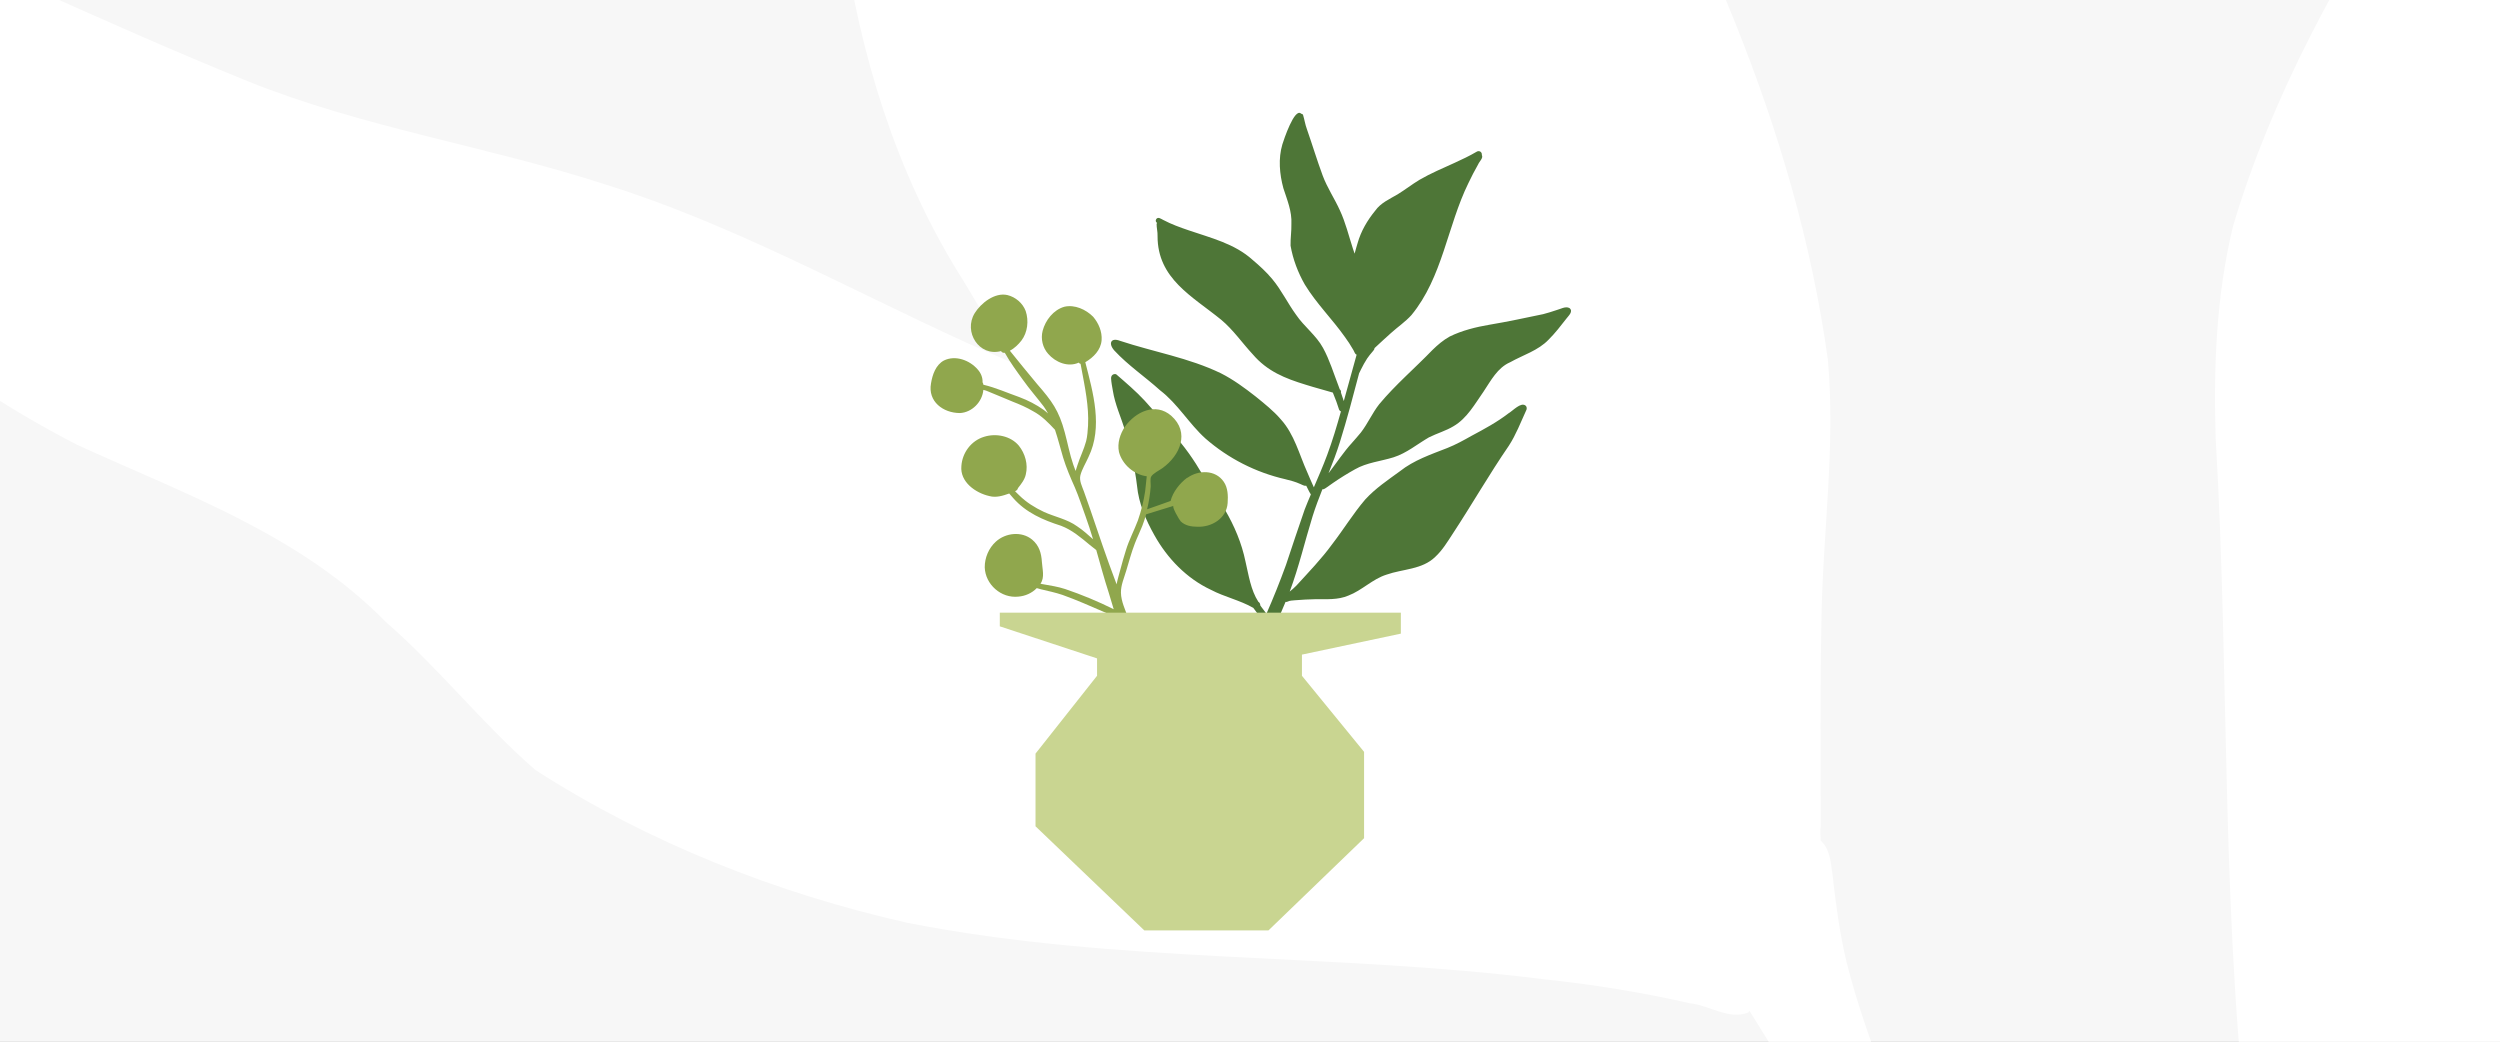<svg width="1440" height="600" viewBox="0 0 1440 600" fill="none" xmlns="http://www.w3.org/2000/svg">
<rect x="0" y="0" width="1440" height="600" fill="#333333" stroke="none"/>
<g clip-path="url(#clip0_173_1204)">
<rect width="1440" height="600" fill="#F7F7F7"/>
<rect width="1440" height="875" fill="#F7F7F7"/>
<path d="M2614.79 251.697C2682.33 212.136 2742.82 160.217 2792.14 99.277C2794.62 96.12 2797.44 91.941 2795.65 88.385C2793.86 84.828 2786.36 87.336 2788.66 90.635C2836.84 64.44 2854.97 5.641 2868.49 -47.44C2877.48 -82.317 2886.29 -117.109 2895.27 -151.986C2897.58 -161.003 2899.72 -170.784 2895.64 -178.913C2891.56 -187.042 2878.01 -190.188 2873.23 -182.261C2885.13 -235.162 2891.91 -289.307 2893.33 -343.504C2883.1 -336.648 2873.03 -329.877 2862.8 -323.021C2865.46 -349.622 2866.6 -376.298 2866.2 -403.05C2866.05 -420.801 2864.1 -440.409 2851.5 -452.734C2838.73 -464.973 2811.7 -461.753 2808.96 -444.24C2803.46 -482.428 2797.78 -520.53 2792.28 -558.718C2791.27 -566.271 2788.8 -575.429 2781.39 -577.423C2776.7 -578.669 2771.59 -576.515 2766.98 -577.591C2758.89 -579.666 2756.6 -589.76 2755.58 -598.162C2753.47 -620.233 2751.28 -642.473 2749 -664.457C2747.48 -678.972 2745.79 -694.25 2736.34 -705.405C2726.89 -716.56 2707.12 -719.754 2698.41 -708.15C2681.04 -724.014 2683.96 -751.38 2680.15 -774.715C2676.34 -798.049 2651.9 -823.298 2632.54 -809.507C2620.65 -853.177 2602.87 -895.369 2580.15 -934.642C2573.92 -926.196 2567.69 -917.75 2561.55 -909.559C2539.34 -954.612 2517.14 -999.664 2495.11 -1044.8C2493.09 -982.872 2438.83 -933.029 2431.95 -871.409C2429.97 -854.495 2427.56 -831.633 2410.68 -829.069C2406.76 -828.366 2402.76 -829.106 2398.83 -828.403C2387.15 -826.125 2382.11 -812.335 2379.29 -800.937C2371.16 -767.763 2362.94 -734.759 2354.98 -701.671C2351.64 -687.892 2344.64 -671.202 2330.57 -670.693C2321.11 -670.381 2310.98 -678.219 2302.87 -673.075C2298.44 -670.415 2296.9 -664.97 2295.62 -659.866C2282.27 -606.871 2273.43 -552.545 2269.37 -498.077C2258.13 -501.322 2246.71 -504.48 2235.46 -507.725C2226.88 -455.863 2229.05 -402.197 2241.61 -351.226C2232.07 -355.756 2222.53 -360.285 2213.16 -364.9C2223.06 -299.22 2241.75 -234.781 2268.89 -174.385C2258.06 -176.358 2247.07 -178.246 2236.33 -180.05C2261.58 -116.585 2293.49 -55.623 2331.28 1.311C2322.16 -5.344 2314.9 12.536 2317.79 23.391C2345.89 133.808 2453.56 201.789 2552.3 258.782C2563.33 394.358 2562.77 531.956 2559.91 667.955C2504.93 582.331 2566.76 456.935 2511.79 371.31C2509.99 377.521 2508.11 383.563 2506.14 389.86C2490.93 348.503 2471.27 308.532 2447.87 271.301C2439.77 277.295 2435.5 287.937 2437.45 297.778L2329.31 185.039C2330.49 196.753 2331.5 208.553 2332.77 220.436C2289.83 193.684 2246.98 166.677 2204.05 139.926C2203.96 148.25 2203.61 156.491 2203.51 164.815C2170.98 137.916 2130.51 120.747 2088.32 115.904C2094.19 125.891 2099.98 136.134 2105.85 146.121C2063.34 118.517 2011.79 104.813 1960.98 107.921C1963.28 118.014 1965.65 128.277 1968.11 138.285C1949.55 122.598 1928.43 106.078 1904.05 106.904C1879.67 107.73 1856.54 137.001 1871.01 156.449C1843.24 139.035 1812.65 125.799 1780.87 117.836C1781.28 128.875 1781.87 139.828 1782.28 150.867C1765.93 142.132 1747.52 137.401 1728.94 137.003C1737.96 149.859 1714.94 161.039 1699.25 160.454C1677.52 159.735 1655.7 159.271 1633.96 158.552C1665.97 198.45 1701.65 235.437 1740.32 269.009C1733.5 267.776 1726.25 269.094 1720.11 272.613C1738.07 304.526 1761.31 333.349 1788.64 357.562C1776.63 354.067 1763.67 354.229 1751.74 358.123C1771.39 392.574 1798.13 422.82 1829.98 446.665C1817.88 448.522 1806.03 450.462 1793.92 452.318C1821.33 490.289 1856.25 522.779 1896.11 547.681C1886.14 549.1 1876.25 550.264 1866.27 551.682C1899.81 597.176 1950.75 629.231 2006.32 640.278C1994.89 644.764 1983.38 649.504 1971.95 653.989C2013.27 675.4 2058.69 688.377 2105.23 692.09C2097.38 699.866 2089.7 707.556 2081.93 715.502C2139.53 742.505 2205.66 750.771 2268.41 738.673C2257.41 742.307 2254.41 758.038 2260.8 767.767C2267.01 777.582 2278.85 782.013 2290.19 784.153C2324.02 790.66 2360.51 781.183 2387.3 759.193L2376.71 781.085C2411.82 789.283 2445.08 764.452 2475.45 744.905C2505.81 725.357 2549.13 710.743 2575.18 735.387C2613.01 928.133 2635.83 1121.65 2661.9 1316.5C2629.83 1251.38 2597.58 1186.34 2565.51 1121.22C2560.99 1127.53 2556.38 1133.68 2552.03 1139.9C2529.56 1103.26 2503.09 1069.28 2473.45 1038.37C2471.74 1047.72 2469.94 1056.91 2468.23 1066.26C2440.21 1040.69 2407.75 1019.91 2372.74 1005.08C2375.28 1013.56 2377.83 1022.04 2380.64 1030.6C2349.63 1012.7 2309.91 1010.22 2276.91 1024.51C2287.22 1025.05 2297.19 1030.85 2302.72 1039.73C2265.73 1038 2228.39 1045.36 2194.71 1060.85C2204.5 1065.04 2214.39 1068.97 2224.19 1073.16C2189.14 1081.27 2155.72 1095.99 2125.86 1116.13C2134.38 1121.18 2142.73 1126.31 2151.33 1131.52C2112.88 1139.23 2075.54 1153.38 2041.42 1172.7C2048.66 1177.75 2055.9 1182.8 2063.14 1187.86C2025.97 1193.85 1989.74 1205.96 1956.31 1223.66C1958.94 1232.73 1964.64 1240.68 1972.14 1246.24C1941.71 1245.24 1910.85 1251.88 1883.39 1265.29C1919.67 1293.7 1962.35 1314 2007.35 1324.43L1978.86 1339.63C2004.5 1356.63 2032.53 1369.89 2062.1 1378.54C2054.26 1384.19 2046.58 1389.76 2038.82 1395.58C2071.7 1415.94 2108.68 1429.99 2146.94 1436.38L2120.41 1456.76C2173.07 1476.91 2232.14 1480.89 2287.3 1467.73C2274.59 1477.32 2285.9 1499.84 2301.58 1502.13C2317.27 1504.41 2332.02 1494.64 2345.07 1485.3C2358.12 1475.97 2372.96 1466.37 2388.64 1469.08C2382.67 1479.3 2381.97 1492.39 2386.91 1503.06C2431.67 1492.6 2473.63 1470.18 2507.58 1439.06C2507.66 1449 2507.9 1458.85 2508.06 1468.95C2562.98 1442.55 2607.69 1394.97 2630.17 1338.44C2634.1 1328.39 2647.64 1335.36 2655.56 1342.62C2663.48 1349.87 2665.6 1361.33 2667.47 1371.85C2683.73 1470.62 2699.49 1569.64 2710.99 1669.12C2718.59 1735.74 2735.07 1793.66 2735 1862.88C2734.85 1933.63 2730 2004.41 2725.5 2075.02C2717.19 2201.88 2714.68 2329.21 2717.8 2456.26C2718.12 2470.52 2719.39 2486.65 2730.63 2495.42C2750.39 2510.93 2778.88 2488.93 2788.88 2465.85C2802.63 2433.66 2802.32 2397.74 2802.02 2363.09C2800.59 2251.32 2813.49 2143.8 2804.73 2032.76C2800.69 1982.16 2750.14 1814.72 2833 1803.52C2861.64 1799.69 2889.67 1816.76 2907.38 1839.25C2925.17 1861.91 2934.94 1889.45 2945.91 1915.97C2957.05 1942.4 2970.49 1969.16 2993.24 1986.78C2994.7 1974.37 2995.99 1962.05 2997.45 1949.64C3020.42 1994.51 3054.13 2033.98 3094.76 2063.8C3091.97 2045.47 3088.92 2027.06 3086.12 2008.73C3109.01 2047.92 3148.19 2077.41 3192.34 2088.69C3195.08 2075 3197.99 2061.23 3200.73 2047.53C3232.75 2074.27 3266.82 2098.27 3302.69 2119.46C3309.69 2103.62 3313.89 2086.44 3314.76 2069.02C3351.98 2091.22 3387.59 2115.72 3421.4 2142.61C3428.57 2134.33 3432.67 2123.35 3432.6 2112.56C3467.26 2135.63 3497.75 2165.26 3521.5 2199.34C3527.86 2144.35 3520.42 2087.83 3500.35 2036.39C3515.94 2039.78 3531.45 2043 3547.22 2046.3C3528.42 2003.78 3501.19 1964.87 3467.72 1932.71C3482.56 1927.36 3497.48 1922.17 3512.32 1916.82C3488.12 1900.15 3464.02 1883.64 3439.83 1866.97C3429.61 1859.81 3418.53 1851.81 3415.99 1839.51C3413.53 1827.38 3426.24 1812.69 3437.32 1818.57C3403.42 1789.39 3359.54 1771.82 3314.62 1769.62C3322.9 1757.6 3331.18 1745.57 3339.46 1733.54C3305.37 1730.78 3271.11 1731.07 3237.09 1734.84C3243.84 1721.04 3254.25 1709.43 3265.17 1698.83C3236.63 1688.81 3157.89 1664.82 3133.65 1698.68C3143.29 1685.12 3152.94 1671.56 3162.59 1658C3116.91 1647.91 3044.5 1688.43 3005.78 1710.07C3011.34 1695.6 3016.89 1681.12 3022.28 1666.74C2972.65 1682.41 2947.05 1718.66 2907.04 1747.1C2871.13 1772.63 2823.98 1786.84 2780.59 1790.67C2774.45 1791.21 2755.81 1678.36 2754.12 1670.3C2733.42 1566.55 2707.35 1463.17 2702.17 1357.54C2700.83 1332.75 2706.8 1328.04 2726.25 1312.3C2744.51 1297.58 2771.27 1304.47 2793.51 1312.15C2875.99 1340.61 2958.47 1369.08 3040.87 1397.38C3027.07 1383.53 3018.14 1364.9 3016.11 1345.55C3063.29 1389.69 3129.07 1413.41 3193.86 1409.63C3176.74 1396.82 3166.44 1375.48 3166.98 1353.99C3221.5 1386.36 3288.99 1396.48 3350.98 1381.59C3333.69 1367.17 3320.41 1347.97 3313.36 1326.69C3374.11 1345.52 3441.28 1343.51 3501.14 1321.4C3488.71 1308.57 3476.19 1295.56 3463.67 1282.56C3501.44 1278.59 3538.95 1271.57 3575.52 1261.84C3594.96 1256.71 3618.93 1240.18 3609.57 1222.82C3603.45 1211.48 3584.36 1204.97 3588.63 1192.62C3590.52 1187.01 3596.91 1184.42 3602.45 1182.69C3623.77 1176.62 3647.38 1175.54 3665.72 1163.11C3684.23 1150.6 3692.01 1119.3 3673.1 1107.61C3680.87 1094.56 3701.75 1096.14 3711.4 1084.27C3715.32 1079.32 3716.69 1073.12 3718.57 1067.07C3731.57 1028.27 3772.08 1006.36 3809.09 988.56C3771.17 971.8 3730.01 962.195 3688.42 960.661C3701.99 948.094 3715.72 935.441 3729.29 922.874L3623.69 908.815C3618.66 908.165 3612.7 906.927 3610.49 902.099C3608.95 899.05 3609.72 895.478 3609.98 892.164C3610.51 874.07 3592.2 860.166 3574.13 858.66C3556.06 857.155 3538.58 864.904 3522.12 872.563C3523.6 848.687 3497.1 830.84 3472.98 832.173C3448.86 833.507 3427.88 847.903 3408.17 861.866C3404.35 850.847 3405.3 838.27 3411.02 827.959C3356.29 837.715 3302.4 852.988 3250.56 873.174C3253.72 859.905 3256.8 846.892 3259.97 833.623C3224.33 850.739 3191.15 873.191 3162.05 899.95C3161.98 887.041 3161.74 874.217 3161.67 861.307C3127.72 884.784 3093.86 908.429 3059.91 931.905L3061.22 898.773C3008.51 929.156 2963.21 972.575 2930.68 1023.99C2930.52 1014.73 2930.36 1005.47 2930.37 996.129C2895.55 1033.63 2866.28 1076.18 2843.56 1122.02C2846.13 1110.53 2848.69 1099.05 2851.26 1087.57C2809.79 1136.06 2815.93 1215.95 2766.63 1256.51C2745.9 1273.53 2718.1 1280.75 2699.25 1299.8C2669.51 1116.78 2639.68 933.579 2609.95 750.552C2606.81 731.121 2627.62 722.757 2647.39 723.402C2667.17 724.048 2683.78 737.114 2700.39 748.055C2741.27 774.989 2789.08 791.859 2838.08 796.236C2828.72 784.826 2823.36 770.334 2823.04 755.642C2875.17 784.122 2932.95 802.121 2992.09 808.391C2976.85 794.214 2966.64 774.74 2963.42 754.29C3024.77 778.978 3092.27 788.679 3158.33 782.337C3148.03 768.215 3137.65 754.348 3127.35 740.225C3182.15 747.625 3237.98 748.989 3293.13 744.326C3281.13 730.639 3269.29 716.865 3257.29 703.178C3325.99 701.661 3394.62 684.687 3456.02 653.741L3415.65 624.851C3464.5 614.875 3510.98 593.362 3549.96 562.041C3536.77 543.86 3498.07 541.713 3503.8 519.936C3506.28 510.408 3517.2 506.181 3526.32 502.643C3563.16 488.323 3595.49 462.478 3617.51 429.731C3602.18 417.083 3591.29 399.227 3586.88 379.803C3613.57 370.81 3646.66 347.763 3634.16 322.867C3631.18 316.939 3625.73 311.621 3626.67 304.991C3627.44 299.296 3632.82 295.526 3637.6 292.27C3669.5 270.675 3696.03 241.382 3714.39 207.723C3670.08 198.646 3623.88 199.008 3579.63 208.787C3587.91 198.885 3592.52 185.946 3592.03 173.039C3566.62 177.778 3540.96 182.434 3515.55 187.173C3509.5 188.314 3502.42 189.121 3498.08 184.73C3490.93 177.723 3498.1 165.195 3494.36 156.044C3489.6 144.012 3472.12 146.24 3459.84 150.306C3438.87 157.482 3418.06 164.571 3397.09 171.747C3398.46 161.291 3399.92 150.581 3401.3 140.126C3361.74 146.054 3323.62 161.656 3291.13 185.039C3293.52 171.944 3296.01 158.594 3298.41 145.5C3259.53 153.632 3222.86 171.689 3193 197.773C3192.59 185.46 3195.07 172.96 3200.63 161.885C3168.4 167.515 3138.21 184.003 3116.19 208.257C3116.8 197.976 3117.41 187.696 3118.1 177.584C3075.64 191.769 3036.4 216.211 3004.67 247.912C3009.1 246.102 3007.15 238.809 3002.72 237.222C2998.28 235.635 2993.42 237.873 2989.33 239.936C2949.85 260.472 2913 286.259 2880.15 316.184C2882.38 306.573 2878.55 295.979 2870.89 290.079C2850.06 317.978 2834.26 349.499 2824.34 382.938C2818.73 367.089 2815.68 350.375 2815.35 333.56C2792.12 379.65 2770.77 426.492 2751.29 474.088C2757.26 463.01 2738.52 452.506 2728.03 459.704C2717.71 466.815 2715.65 481.012 2714.62 493.418C2711.25 531.829 2708.06 570.155 2704.7 608.566C2701.05 594.064 2687.93 582.421 2673.02 580.812C2685.35 605.369 2683.11 636.639 2667.32 659.242C2651.53 681.844 2622.62 694.928 2595.17 691.781C2591.37 573.149 2587.74 454.431 2583.93 335.799C2582.61 296.567 2582.38 271.427 2616.4 251.518L2614.79 251.697Z" fill="#F7F7F7"/>
<path d="M1389.23 1144.68C1377.37 1074.3 1359.32 1005.1 1353.2 933.732C1350.11 908.985 1348.55 884.077 1344.58 859.186C1334.05 797.1 1307.67 738.685 1297.48 676.173C1278.79 535.822 1284.55 393.564 1276.22 252.296C1274.96 211.35 1276.56 170.185 1286.24 130.213C1308.47 55.44 1346.97 -14.303 1389.36 -79.607C1444.92 -164.627 1496.53 -252.44 1548.66 -339.683C1561.07 -362.287 1571.65 -385.952 1582.33 -409.394C1593.33 -429.744 1599.67 -462.809 1623.05 -471.244C1652.65 -476.029 1651.35 -439.58 1655.16 -419.202C1663.51 -368.525 1672.4 -317.827 1674.35 -266.409C1679.95 -181.867 1640.78 -103.465 1621.61 -22.526C1595.81 50.9 1624.04 126.537 1641.43 198.456C1659.4 281.17 1688.87 367.3 1670.19 452.327C1660.23 502.401 1636.49 548.202 1622.63 596.806C1606.15 670.594 1603.01 748.309 1570.56 817.738C1538.26 886.293 1490.54 947.541 1473.56 1022.63C1462.43 1068.92 1453.37 1115.62 1446.7 1162.86C1444.17 1179.91 1442.41 1196.88 1439.88 1213.93C1438.85 1220.6 1437.48 1227.69 1432.25 1232.22C1455.52 1280.18 1479.24 1327.93 1506.09 1374.27C1579.97 1500.94 1663.06 1622.36 1729.42 1753.24C1730.31 1736.13 1731.52 1719.13 1730.09 1702.26C1721.19 1600.88 1715.51 1498.85 1695.46 1399.01C1678.02 1297.19 1649.21 1197.01 1636.85 1094.51C1629.46 1010.78 1642.59 927.183 1652.07 844.437C1659.47 744.57 1700.35 653.261 1736.09 561.313C1754.29 513.977 1766.42 464.537 1778.01 415.075C1798.52 336.496 1818.61 257.572 1825.73 176.163C1831.66 150.558 1825.28 83.357 1857.97 78.252C1869.01 76.483 1878.13 84.754 1881.14 94.985C1909.26 162.044 1942.06 227.525 1960.17 298.041C2003.5 487.615 2062.37 672.846 2109.59 861.471C2122.8 913.987 2138.73 967.158 2138.68 1021.91C2141.73 1124.05 2065.08 1201.1 2027.05 1289.77C1991.77 1364.26 1998.95 1450.51 1968.43 1526.61C1947.35 1586.04 1900.66 1629.3 1859.49 1674.64C1833.87 1703.77 1808.89 1733.69 1785.08 1764.42C1777.08 1775.33 1766.91 1785.59 1763.21 1798.86C1762.27 1803.33 1759.5 1806.74 1756.11 1809.36C1782.91 1868.12 1809.71 1926.88 1835.39 1986.15C1883.77 2111.17 1937.11 2235.28 1963.59 2367.24C1970.39 2395.43 1984.96 2433.05 1953.82 2451.74C1937.32 2461.1 1914.66 2456.81 1903.62 2441.32C1895.26 2430.55 1896.02 2416.73 1891.56 2404.46C1879.43 2357.92 1873.39 2309.97 1860.37 2263.84C1827.9 2164.51 1790.44 2066.64 1749.18 1970.48C1744.67 1970.64 1740.29 1970.47 1736.1 1970.74C1710.33 1970.29 1684.04 1968.72 1658.62 1964.87C1575.93 1991.01 1504.44 2042.53 1423.07 2071.58C1284.62 2128.64 1129.25 2132.71 984.366 2098.59C888.418 2076.28 793.222 2043.11 713.891 1983.08C628.372 1921.26 535.035 1871.34 441.065 1823.6C370.674 1790.52 295.737 1767.04 230.359 1723.6C211.404 1711.43 191.879 1699.79 174.329 1685.36C170.499 1682.24 167.259 1678.05 165.584 1673.15C162.781 1663.36 167.737 1651.68 177.527 1648.33C248.649 1640.1 320.462 1631.02 392.38 1630.52C471.891 1629.55 551.039 1637.9 630.565 1639.35C728.225 1637.43 824.291 1651.07 919.431 1671.59C995.236 1686.85 1072.31 1694.8 1147.73 1711.59C1249.4 1733.46 1348.15 1768.53 1437.72 1822.04C1505.83 1860.2 1574.77 1907.96 1652.31 1921.09C1659.86 1918.74 1668.57 1920.73 1674.16 1926.56C1679.37 1927.97 1685.52 1927.88 1690.98 1928.64C1704.56 1929.5 1718.42 1931.58 1732.42 1932.78C1693.1 1843.3 1650.76 1754.91 1605.73 1668.28C1553.14 1572.68 1499.43 1477.58 1448.08 1381.14C1434.76 1354.02 1422.1 1326.59 1409.67 1299.06C1391 1296.47 1368.94 1288.13 1357.94 1285.83C1355.77 1285.2 1356.76 1285.02 1355.03 1287.15C1348.64 1296.25 1336.28 1298.07 1326.97 1303.1C1299.63 1314.68 1274.53 1330.63 1249.95 1347.16C1110.32 1443.31 948.582 1503.64 780.331 1522.7C656.589 1534.82 532.134 1506.01 408.778 1527.93C296.284 1538.72 184.915 1565.72 71.607 1566.37C18.183 1565.5 3.738 1530.52 53.761 1505.97C226.444 1409.68 384.932 1286.12 569.567 1212.72C642.756 1185.22 719.859 1169.97 796.978 1157.14C860.124 1147.95 923.435 1137.33 987.452 1139.6C1099.4 1140.11 1200.19 1195.81 1304.24 1230.09C1333.36 1240.35 1362.49 1250.61 1391.77 1259.99C1364.99 1200.68 1338.88 1141.07 1309.19 1083.08C1270.55 1007.03 1226.85 934.092 1182.03 861.656C1175.55 864.592 1168.22 863.867 1162.22 860.116C1149.83 854.136 1137.19 848.807 1124.56 843.478C1107.46 837.206 1090.7 830.507 1073.73 823.91C1028.77 850.745 984.731 879.594 939.151 905.636C833.884 967.613 737.458 1013.99 612.265 1009.78C525.082 1010.46 437.762 997.713 350.7 1009.39C144.592 1039.41 -59.885 1117.75 -235.801 955.891C-252.069 939.536 -273.504 929.027 -289.915 913.547C-290.947 911.857 -290.659 910.11 -291.143 908.442C-299.976 909.747 -308.132 907.78 -310.87 896.35C-313.171 879.33 -293.092 876.703 -281.045 871.785C-232.295 854.553 -186.353 830.504 -141.039 805.662C-25.418 742.768 88.198 666.494 222.497 653.91C273.358 647.314 324.803 642.609 376.295 645.163C456.508 648.724 534.163 672.854 613.513 681.659C692.857 693.432 774.206 676.259 852.703 695.694C927.508 714.107 997.106 747.818 1068.68 775.78C1074.63 778.21 1080.57 780.64 1086.51 783.07C1093.25 781.903 1100.42 784.051 1104.02 790.238C1119.57 796.67 1135.11 803.651 1150.2 810.834C1126.74 773.202 1103.07 735.67 1079.84 697.937C1055.76 659.51 1031.8 620.758 1007.72 582.332C1007.27 582.534 1007.25 583.083 1007.03 583.184C995.875 587.698 984.687 579.017 973.424 577.919C945.79 571.567 917.645 567.063 889.659 564.105C767.756 548.697 643.679 555.302 522.869 531.582C447.675 514.693 373.298 485.303 308.404 443.529C277.826 416.943 252.84 384.858 222.262 358.272C172.852 307.866 106.683 284.732 44.24 256.136C-28.497 218.455 -97.146 165.981 -139.715 94.952C-152.056 73.583 -246.884 -95.897 -194.753 -98.485C-191.459 -101.326 -187.335 -102.924 -182.771 -101.757C-158.191 -90.246 -135.001 -74.062 -109.384 -63.83C-24.953 -27.673 57.686 12.263 142.73 46.795C209.52 73.691 281.336 84.292 349.516 106.514C421.633 129.11 488.14 166.109 556.627 197.358C566.017 201.462 575.082 205.443 584.148 209.424C570.264 188.215 557.946 166.297 552.562 157.952C515.796 98.583 495.365 31.274 485.532 -37.601C474.186 -90.154 492.311 -141.231 503.29 -192.035C512.742 -240.261 516.511 -289.148 526.51 -337.352C542.238 -408.641 567.421 -477.473 589.986 -546.736C604.076 -590.054 617.842 -633.494 627.367 -677.979C628.747 -688.04 637.064 -695.852 647.354 -695.121C654.01 -694.093 658.186 -691.402 660.899 -687.778C679.606 -683.312 677.882 -653.146 685.281 -637.356C697.204 -599.623 711.015 -562.475 725.721 -525.733C822.831 -276.678 1015.31 -63.82 1052.84 207.104C1057.45 257.855 1049.66 308.564 1049.12 359.225C1048.37 398.115 1048.72 437.048 1048.75 475.857C1048.32 478.479 1048.53 481.346 1048.75 484.213C1054.26 489.265 1054.51 496.97 1055.55 504.047C1057.43 520.721 1059.63 537.518 1063.6 554.053C1069.3 576.812 1077.11 598.885 1085.37 620.754C1087.53 627.325 1091.84 635.078 1093.95 642.746C1166 754.61 1237.69 866.901 1304.46 981.967C1335.33 1034.84 1362.18 1089.54 1388.68 1144.66L1389.23 1144.68Z" fill="white"/>
<path d="M765.334 272.459C769.842 266.647 773.829 260.448 778.811 255.003C780.47 253.04 782.248 251.184 783.858 249.145C787.829 244.013 790.422 237.934 794.449 232.798C803.782 221.584 814.958 212.092 825.08 201.6C828.094 198.647 831.324 195.895 835.024 193.84C842.232 190.308 850.189 188.362 858.081 187.021C868.38 185.303 878.617 183.09 888.847 180.957C891.421 180.321 893.948 179.472 896.466 178.647C898.772 178.061 901.716 176.234 903.979 177.42C906.398 179.332 903.546 181.777 902.268 183.489C899.009 187.659 895.787 191.872 892.027 195.609C886.012 201.934 877.353 204.434 869.89 208.628C862.536 211.795 858.767 219.217 854.528 225.556C849.511 232.693 845.033 240.94 837.295 245.457C832.81 248.196 827.692 249.592 823.048 251.932C816.313 255.831 810.209 261.018 802.696 263.401C795.259 265.734 787.304 266.388 780.437 270.341C776.158 272.727 771.991 275.298 767.949 278.089C766.482 279.087 765.074 280.138 763.607 281.137C763.03 281.524 762.398 281.915 761.692 281.834C759.676 286.947 757.706 292.08 756.06 297.351C751.598 311.799 748.172 326.578 742.868 340.749C744.226 339.622 745.598 338.528 746.777 337.241C753.838 329.49 761.171 321.938 767.341 313.449C773.843 305.019 779.43 295.84 786.335 287.748C792.165 281.343 799.409 276.505 806.335 271.449C814.414 265.041 824.17 261.77 833.618 258.065C838.467 256.142 843.055 253.612 847.607 251.039C854.984 247.111 862.357 243.127 869.019 237.985C871.37 236.649 876.017 231.474 878.675 233.598C879.576 234.313 879.583 235.582 879.017 236.524C875.891 243.339 873.209 250.398 869.126 256.694C857.776 273.213 847.835 290.609 836.826 307.356C833.766 312.024 830.845 316.944 826.695 320.762C819.17 328.123 808.008 327.684 798.65 330.986C790.557 333.508 784.522 340.073 776.638 343.069C770.672 345.616 764.152 345.092 757.857 345.133C753.872 345.222 749.87 345.414 745.888 345.753C744.506 345.907 743.022 345.852 741.76 346.497C741.356 346.738 740.905 346.766 740.471 346.691C737.882 352.826 735.293 358.961 732.587 365.046C726.478 377.442 720.782 390.153 712.625 401.373C710.963 403.856 709.125 407.587 705.547 406.529C703.691 405.93 702.442 403.911 702.849 401.992C703.084 400.606 704.183 399.699 704.803 398.504C707.485 394.336 710.698 390.531 713.288 386.323C718.556 376.927 723.368 367.252 727.785 357.41C727.46 357.079 727.169 356.735 726.857 356.437C725.101 354.449 723.394 352.344 721.919 350.146C714.196 345.696 705.327 343.868 697.474 339.72C683.535 333.197 672.434 321.69 664.953 308.315C659.978 299.477 655.878 289.938 654.915 279.728C653.657 268.924 650.954 258.357 648.043 247.894C645.659 240.243 642.232 232.918 640.981 224.925C640.586 222.637 640.112 220.343 639.985 218.005C639.955 217.496 640.048 216.958 640.303 216.488C640.849 215.593 642.079 215.154 643.013 215.662C648.576 220.485 654.253 225.301 659.286 230.724C664.883 236.689 669.748 243.279 675.163 249.414C682.092 256.691 687.733 264.933 692.787 273.585C696.897 280.402 701.649 286.806 705.616 293.701C711.022 302.943 715.225 312.883 717.394 323.415C719.235 331.247 720.406 339.812 724.797 346.612C725.5 347.022 725.954 347.821 725.901 348.652C726.156 349.146 726.591 349.606 726.912 350.074C727.79 351.164 728.595 352.361 729.477 353.508C733.523 344.278 737.278 334.896 740.711 325.433C744.3 314.769 747.773 304.056 751.511 293.429C752.64 290.525 753.838 287.65 755.06 284.786C753.96 283.188 753.058 280.932 752.468 279.937C752.366 279.728 752.448 279.791 752.167 279.808C751.034 279.958 750.036 279.147 749.009 278.792C746.233 277.525 743.281 276.734 740.322 276.022C723.339 272.137 707.534 264.075 694.402 252.638C684.889 244.093 678.426 232.638 668.197 224.807C659.565 217.024 649.783 210.457 641.863 201.904C638.218 197.79 639.864 194.253 645.198 196.335C664.488 202.718 684.857 206.121 703.242 215.009C710.409 218.644 716.92 223.43 723.249 228.387C728.332 232.537 733.535 236.6 737.809 241.616C745.547 250.147 748.33 261.683 752.96 271.971C754.206 274.898 755.453 277.824 756.775 280.7C759.408 274.528 762.11 268.386 764.441 262.086C767.516 253.846 770.006 245.439 772.379 236.982C771.707 236.696 771.253 236.089 771.12 235.372C770.712 234.014 770.238 232.683 769.764 231.353C769.051 229.617 768.395 227.878 767.715 226.13C762.56 224.591 757.315 223.263 752.176 221.622C740.169 217.959 729.958 213.879 721.58 204.085C715.473 197.516 710.373 190.001 703.441 184.209C686.849 170.664 666.711 160.615 666.752 135.969C666.86 133.593 666.167 131.233 666.2 128.907C666.256 128.711 666.409 128.611 666.501 128.458C665.789 127.879 665.371 127.122 666.047 126.117C667.176 124.754 668.77 126.095 669.979 126.666C674.671 129.162 679.684 130.97 684.714 132.675C697.509 137.059 711.179 140.357 721.462 149.67C725.494 153.069 729.424 156.645 732.808 160.73C738.11 167.066 741.677 174.643 746.522 181.278C751.142 188.121 758.093 193.096 762.074 200.409C765.876 207.37 768.157 215.005 771.011 222.388C771.24 223.008 771.468 223.629 771.697 224.25C772.254 224.68 772.589 225.373 772.37 226.078C772.963 227.707 773.514 229.374 774.018 231.02C775.239 226.614 776.437 222.198 777.682 217.801C778.92 213.292 780.191 208.769 781.429 204.26C781.383 204.24 781.34 204.277 781.317 204.267C780.2 203.736 780.08 202.281 779.381 201.349C777.943 198.809 776.329 196.359 774.609 194.029C767.308 183.703 758.188 174.749 751.593 163.925C747.649 157.041 744.709 149.345 743.365 141.505C743.255 137.329 743.95 133.194 743.839 129.018C744.225 121.75 741.381 115.115 739.21 108.38C737.011 100.231 736.217 91.359 738.64 83.171C739.402 80.743 745.652 61.719 749.47 65.494C749.914 65.546 750.321 65.747 750.55 66.175C751.385 68.844 751.77 71.733 752.775 74.391C755.901 83.322 758.616 92.38 761.908 101.243C764.511 108.189 768.696 114.378 771.749 121.103C775.047 128.153 776.864 135.782 779.255 143.16C779.596 144.159 779.925 145.125 780.253 146.091C780.895 143.557 781.699 141.092 781.958 140.101C783.901 133.168 787.58 126.919 792.114 121.366C795.307 116.837 800.435 114.648 805.046 111.935C809.355 109.286 813.32 106.16 817.666 103.555C824.159 99.773 831.122 96.879 837.936 93.758C842.196 91.803 846.443 89.816 850.474 87.434C851.332 86.837 852.501 86.923 853.161 87.754C853.545 88.331 853.631 88.836 853.545 89.295C854.507 91.026 852.102 93.001 851.42 94.664C849.39 98.203 847.535 101.843 845.774 105.524C833.654 130.275 830.901 159.738 812.986 181.495C809.462 185.387 805.08 188.335 801.205 191.83C798.207 194.487 795.282 197.231 792.344 199.942C792.116 200.092 791.914 200.309 791.712 200.525C791.712 201.296 791.146 201.853 790.682 202.426C789.549 203.732 788.43 205.071 787.453 206.526C786.125 208.547 784.995 210.681 783.913 212.834C783.565 213.456 783.277 214.324 782.843 215.02C779.374 228.295 775.849 241.573 771.77 254.67C769.91 260.703 767.632 266.558 765.298 272.416L765.334 272.459Z" fill="#4E7637"/>
<path d="M683.828 275.149C679.574 278.312 675.561 283.361 674.256 288.55C669.753 290.13 665.254 291.81 660.737 293.344C661.764 289.067 662.482 284.682 662.797 280.293C662.893 278.858 662.373 275.875 663.028 274.623C663.991 272.727 667.924 270.841 669.575 269.641C679.797 262.247 685.47 249.09 674.631 239.466C665.559 231.621 654.151 237.162 647.976 245.724C645.175 249.956 643.455 255.27 644.529 260.347C646.415 267.54 653.148 273.375 660.53 274.345C660.528 274.421 660.503 274.504 660.5 274.58C660.105 277.361 660.02 280.174 659.602 282.962C658.759 288.69 657.318 294.347 655.417 299.816C653.256 305.589 650.297 311.049 648.512 316.985C647.328 320.656 646.317 324.401 645.306 328.146C644.576 330.902 643.733 333.616 643.192 336.416C643.183 336.469 643.18 336.545 643.171 336.598C641.773 332.699 640.351 328.807 638.867 324.959C633.837 311.077 629.354 297.005 624.355 283.139C623.286 280.171 621.511 276.862 622.322 273.705C623.202 270.276 625.539 266.51 626.97 263.241C635.371 245.948 629.641 226.224 625.134 208.644C629.826 205.852 634.088 201.632 634.524 195.976C634.901 191.041 632.787 186.101 629.615 182.409C625.444 178.239 619.035 175.319 613.083 176.682C606.807 178.469 602.181 184.406 600.557 190.544C599.367 195.197 600.57 200.285 603.783 203.864C607.98 208.705 615.233 211.672 621.357 208.876C621.597 209.256 621.963 209.472 622.402 209.591C622.554 210.349 622.683 211.114 622.836 211.872C624.853 222.842 627.308 233.933 626.712 245.162C626.508 248.161 626.357 251.17 625.622 254.078C624.351 258.881 622.063 263.311 620.572 268.053C620.289 269.118 619.853 270.178 619.554 271.273C619.102 270.103 618.649 268.933 618.243 267.749C616.133 261.653 614.999 255.289 613.311 249.091C609.915 236.375 605.88 230.984 597.427 221.27C592.158 214.869 586.827 208.511 581.682 202.022C584.283 200.637 586.487 198.518 588.307 196.212C591.938 191.479 592.666 184.705 590.785 179.118C589.063 174.563 584.918 171.063 580.207 169.943C572.982 168.324 565.049 174.552 561.423 180.389C554.834 191.085 563.904 205.61 576.611 202.216C576.969 202.987 577.857 203.348 578.768 203.2C581.781 208.622 585.572 213.786 589.222 218.816C592.984 224.138 597.317 229.014 601.243 234.212C602.127 235.478 602.932 236.818 603.661 238.156C602.875 237.463 602.088 236.77 601.246 236.144C596.928 233.073 592.166 230.613 587.179 228.747C580.321 226.339 573.512 223.264 566.425 221.603C566.349 221.098 566.227 220.608 565.95 220.189C566.092 217.484 564.975 214.856 563.192 212.856C558.585 207.486 550.368 204.407 543.721 207.636C538.999 210.161 537.077 215.812 536.265 220.803C534.336 231.278 543.24 237.892 552.927 237.917C559.891 237.581 565.841 231.447 566.413 224.57C567.07 224.749 567.713 224.882 568.345 225.144C573.373 227.148 578.304 229.332 583.316 231.366C587.329 232.921 591.261 234.627 594.988 236.821C599.974 239.44 603.875 243.465 607.668 247.549C609.452 252.813 610.766 258.27 612.345 263.521C614.148 269.433 616.59 275.127 619.117 280.771C621.452 286.197 623.241 291.812 625.261 297.357C626.851 301.726 628.257 306.15 629.594 310.595C626.655 308.013 623.795 305.357 620.508 303.206C614.746 299.012 607.602 297.745 601.246 294.835C596.063 292.4 591.144 289.334 587.061 285.288C586.276 284.52 585.462 283.735 584.678 282.966C585.489 282.571 586.167 282.066 586.363 281.128C588.184 278.823 590.217 276.303 590.864 273.27C592.284 267.544 590.486 261.229 586.829 256.678C582.1 251.069 573.71 249.423 566.867 251.581C559.419 253.821 554.261 260.746 553.756 268.432C552.858 277.567 561.897 283.965 569.925 285.745C573.762 286.801 577.661 285.553 581.318 284.253C582.068 285.157 582.841 286.055 583.63 286.923C591.033 295.32 600.74 299.508 611.173 302.849C617.446 305.232 622.646 309.646 627.75 313.912C628.931 314.913 630.145 315.854 631.441 316.82C633.798 325.077 636.01 333.352 638.667 341.519C639.609 344.651 640.551 347.783 641.493 350.915C632.443 346.404 623.107 342.531 613.531 339.283C609.375 337.921 605.03 337.269 600.727 336.504C600.227 336.428 599.779 336.362 599.32 336.173C601.87 332.694 600.376 327.644 600.135 323.748C599.829 318.717 598.607 314.238 594.513 310.823C588.516 305.846 579.216 306.859 573.617 311.984C569.522 315.676 567.161 321.283 567.209 326.794C567.537 336.665 576.672 344.717 586.536 343.659C590.537 343.335 594.404 341.645 597.179 338.751C598.002 338.981 598.842 339.18 599.596 339.431C603.747 340.442 607.949 341.288 612.013 342.678C620.151 345.58 628.051 349.106 635.968 352.526C638.293 353.485 640.565 354.685 642.915 355.561C648.987 375.835 655.019 396.146 662.214 416.057C665.454 425.077 669.511 433.802 674.421 442.02C675.473 443.763 676.549 445.499 677.771 447.14C678.447 448.218 679.531 448.896 680.837 448.805C682.548 448.642 683.82 446.853 683.374 445.204C682.592 443.355 681.238 441.778 680.363 439.957C675.931 432.073 672.079 423.864 668.899 415.378C664.07 402.414 660.26 388.994 656.117 375.8C654.03 369.195 651.943 362.59 649.78 355.982C648.217 351.203 645.753 346.52 645.663 341.374C645.595 337.049 647.48 332.866 648.691 328.785C650.297 323.506 651.683 318.166 653.681 313.02C654.987 309.589 656.656 306.274 657.992 302.859C658.819 300.676 659.563 298.468 660.194 296.219C660.263 296.199 660.339 296.201 660.432 296.173C665.656 294.652 670.752 292.869 675.984 291.371C674.762 291.738 679.356 299.573 680.066 300.264C682.484 302.701 686.141 303.409 689.455 303.392C697.789 303.849 706.529 298.634 707.123 289.741C707.415 285.61 707.302 280.973 704.871 277.485C700.1 270.482 690.331 270.607 683.909 275.25L683.828 275.149Z" fill="#90A74D"/>
<path d="M575.888 352.909H806.888V364.975L749.921 377.052V389.254L785.707 433.069V482.795L730.635 535.909H659.112L596.456 475.945V434.08L631.898 389.254V379.235L575.888 360.77V352.909Z" fill="#C9D591"/>
</g>
<defs>
<clipPath id="clip0_173_1204">
<rect width="1440" height="600" fill="white"/>
</clipPath>
</defs>
</svg>
